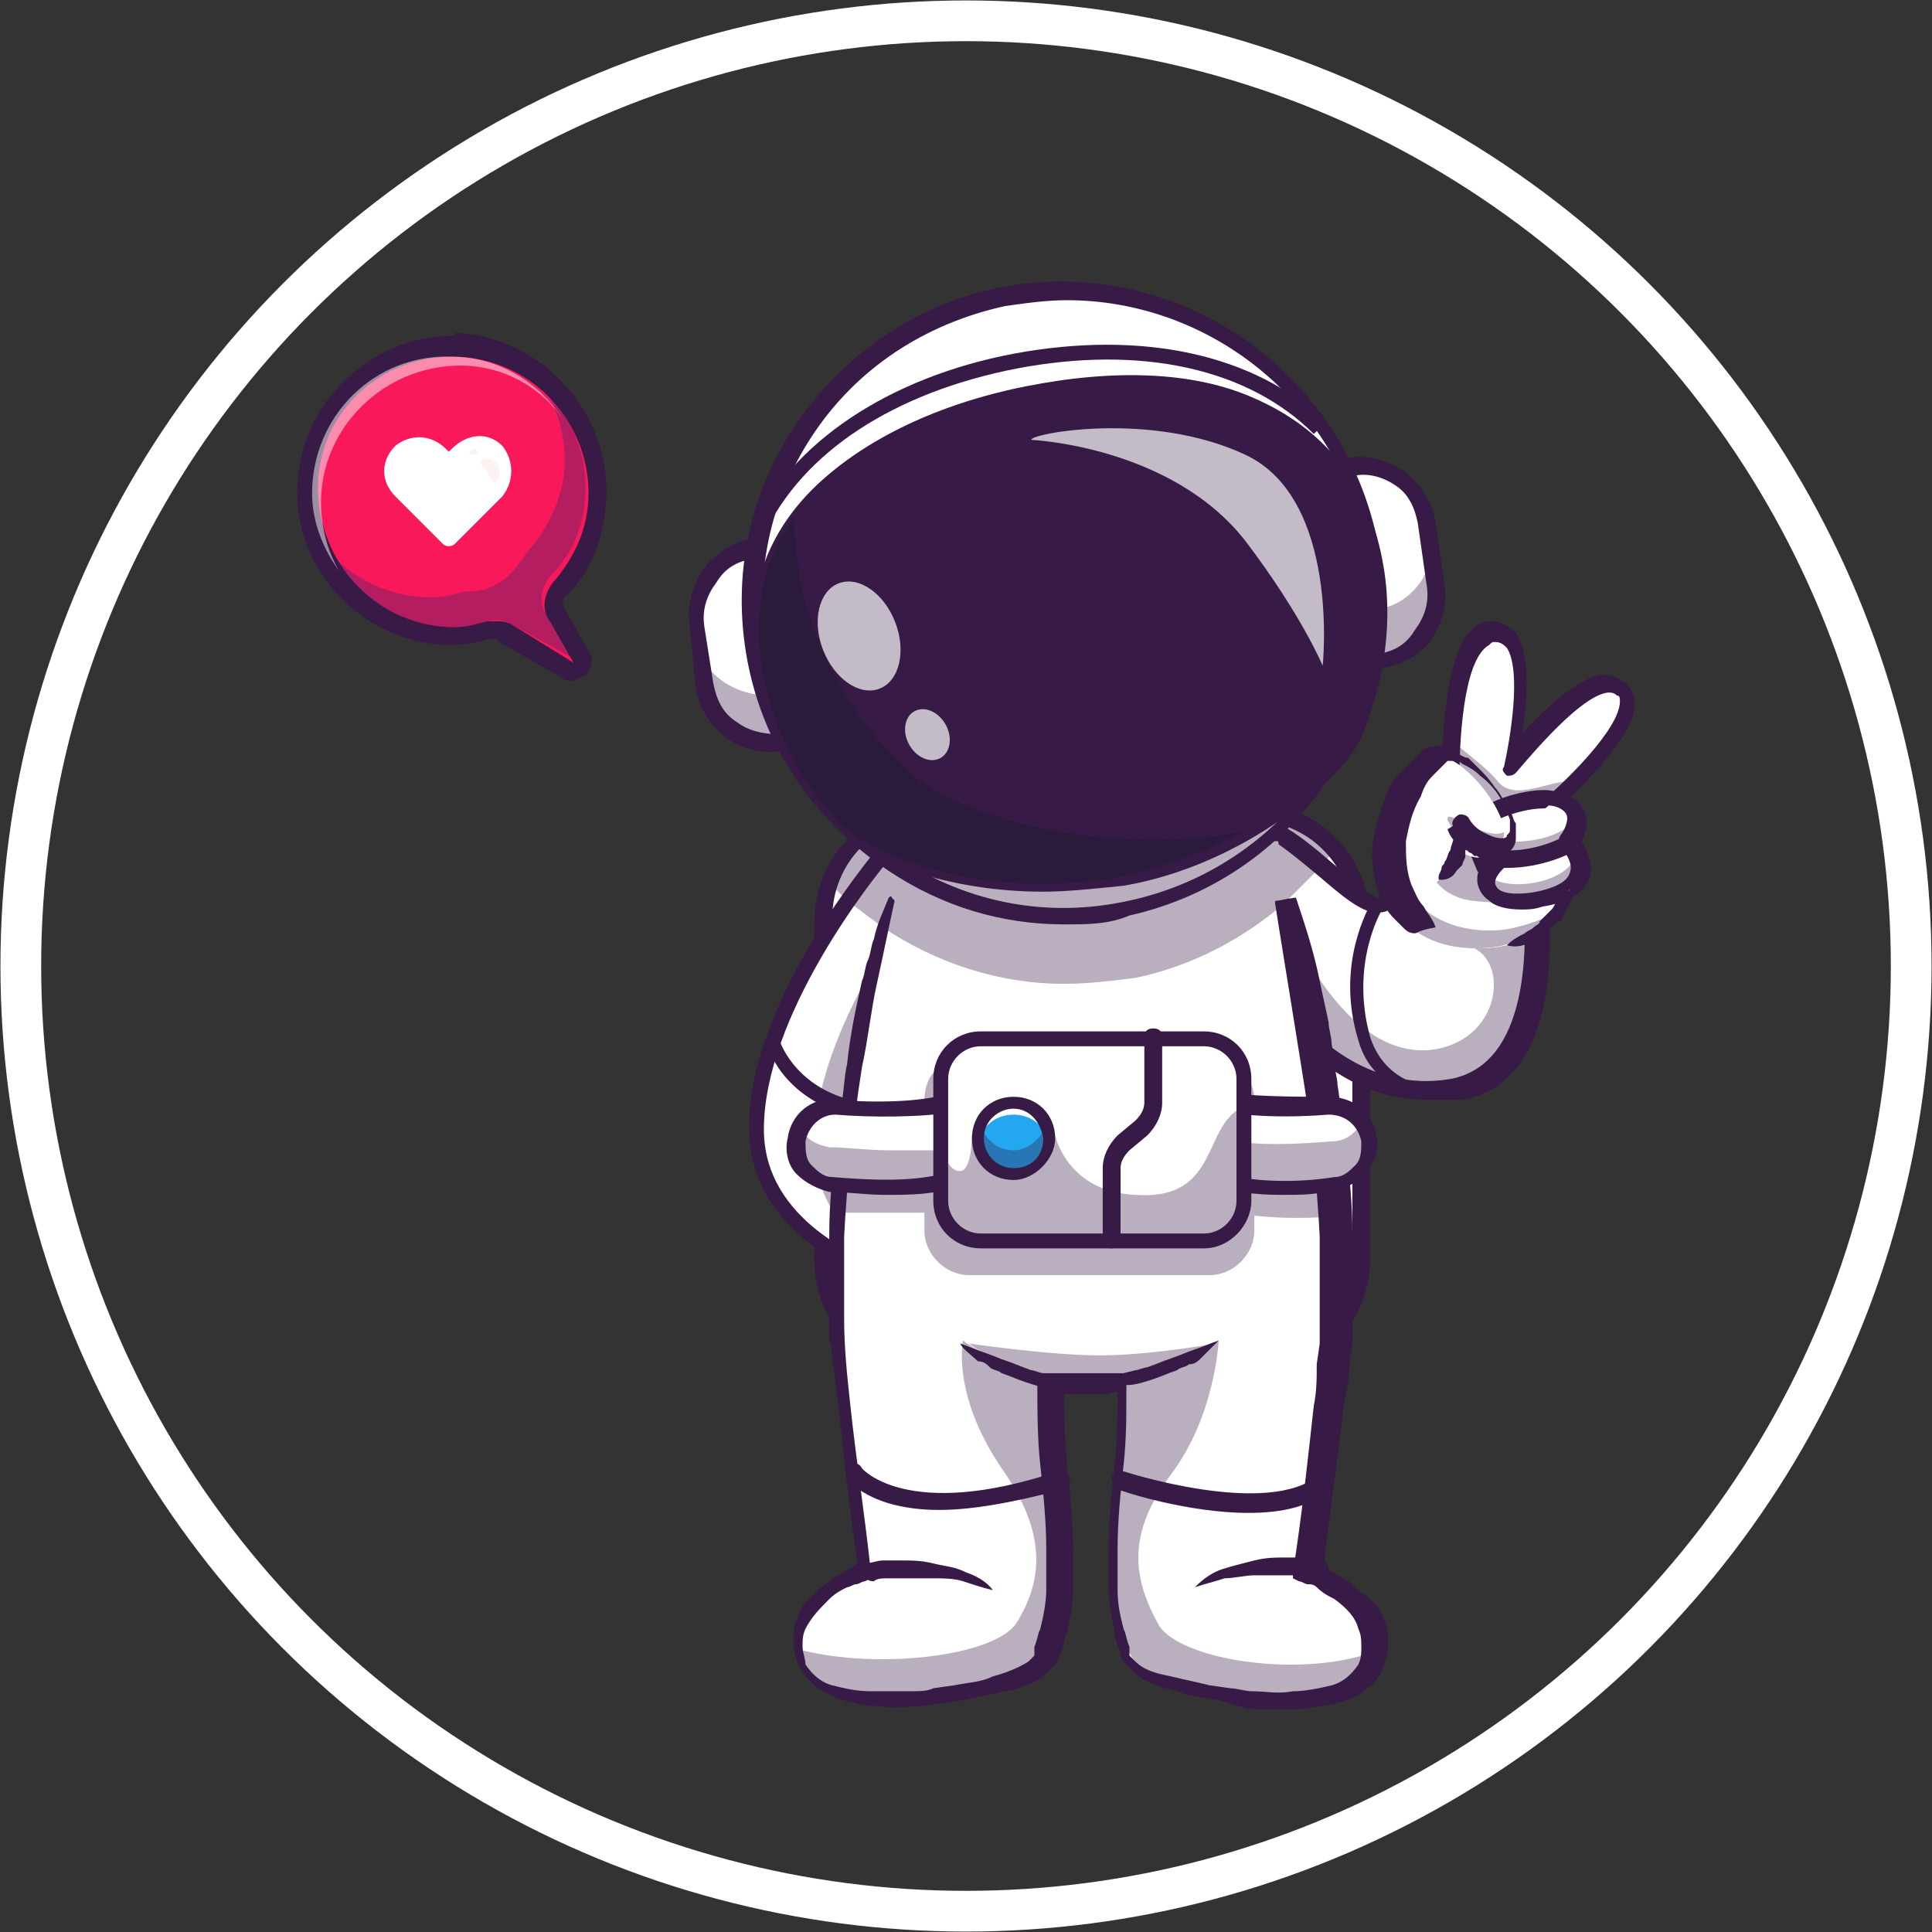 <?xml version="1.0" encoding="utf-8"?>
<!-- Generator: Adobe Illustrator 27.0.0, SVG Export Plug-In . SVG Version: 6.00 Build 0)  -->
<svg version="1.1" id="Layer_1" xmlns="http://www.w3.org/2000/svg" xmlns:xlink="http://www.w3.org/1999/xlink" x="0px" y="0px"
	 viewBox="0 0 65 65" style="enable-background:new 0 0 65 65;" xml:space="preserve">
<rect x="0" y="0" width="65" height="65" fill="#333333" stroke="none"/>
<style type="text/css">
	.st0{fill:none;stroke:#FFFFFF;stroke-width:1.37;stroke-miterlimit:10;}
	.st1{fill:#FFFFFF;}
	.st2{fill:#371A45;}
	.st3{opacity:0.35;}
	.st4{opacity:0.7;}
	.st5{fill:#111A28;}
	.st6{opacity:0.43;}
	.st7{fill:#22A7F0;}
	.st8{fill:#F9195A;}
	.st9{opacity:0.5;}
	.st10{opacity:0.3;}
	.st11{fill:#102770;}
	.st12{fill:#FCE5E5;}
</style>
<circle class="st0" cx="32.5" cy="32.5" r="31.8"/>
<g>
	<g>
		<g>
			<path class="st1" d="M27.7,31v11.5c0,0.7,0.2,1.3,0.5,1.8c0.6,1.1,1.9,1.9,3.2,1.9h10.7c1.3,0,2.5-0.7,3.2-1.8
				c0.3-0.6,0.5-1.2,0.5-1.9V31c0-0.3,0-0.5-0.1-0.7c-0.1-0.7-0.4-1.3-0.9-1.7c-0.7-0.8-1.7-1.2-2.8-1.2H31.4c-1.6,0-3,1-3.5,2.4
				C27.8,30.1,27.7,30.5,27.7,31z"/>
		</g>
		<g>
			<path class="st2" d="M42.1,46.4H31.4c-2.2,0-4-1.8-4-4V31c0-2.2,1.8-4,4-4h10.7c2.2,0,4,1.8,4,4v11.5
				C46,44.6,44.3,46.4,42.1,46.4z M31.4,27.5c-1.9,0-3.4,1.5-3.4,3.4v11.5c0,1.9,1.5,3.4,3.4,3.4h10.7c1.9,0,3.4-1.5,3.4-3.4V31
				c0-1.9-1.5-3.4-3.4-3.4H31.4z"/>
		</g>
		<g>
			<path class="st1" d="M30.1,28.4c0,0-4.6,5.3-4.6,9.6c0,3.8,4.6,5,4.6,5l6.4-10.8L30.1,28.4z"/>
		</g>
		<g>
			<path class="st1" d="M25.4,38c0,3.8,4.6,5,4.6,5l0.2-0.3l6.2-10.6l-4.8-2.9l-1.6-0.9C30.1,28.4,25.4,33.6,25.4,38z"/>
		</g>
		<g class="st3">
			<path class="st2" d="M27.4,38.5c0,2.2,1.5,3.5,2.8,4.3l6.2-10.6l-4.8-2.9C30.5,30.6,27.4,34.9,27.4,38.5z"/>
		</g>
		<g>
			<path class="st2" d="M30.2,43.4L30,43.3c0,0-1.2-0.3-2.4-1.2c-1.6-1.1-2.4-2.5-2.4-4.2c0-4.4,4.5-9.6,4.7-9.8L30,28l6.8,4.1
				L30.2,43.4z M30.1,28.7c-0.8,0.9-4.4,5.5-4.4,9.3c0,3.1,3.4,4.4,4.2,4.7l6.2-10.4L30.1,28.7z"/>
		</g>
		<g>
			<path class="st1" d="M43.8,34.7c0,0,2,2.5,5.1,1.9c3.3-0.6,2.7-6,2.7-6l-4.9-1.9c0,0,0.3,1.7-0.4,1.7c-0.8,0-2.2-1.9-3.5-2.5
				L43.8,34.7z"/>
		</g>
		<g class="st3">
			<path class="st2" d="M43.1,30.1l0.7,4.6c0,0,2,2.5,5.1,1.9c3.3-0.6,2.7-6,2.7-6l-2.3,1.2c1.5,0.3,1.3,3.1-1,3.5
				c-3.1,0.5-5-4.4-5-4.4L43.1,30.1z"/>
		</g>
		<g>
			<path class="st2" d="M48,37c-2.7,0-4.3-2-4.4-2.1c-0.1-0.1-0.1-0.3,0-0.4c0.1-0.1,0.3-0.1,0.4,0l0,0c0,0,1.9,2.3,4.8,1.8
				c2.7-0.5,2.5-4.6,2.5-5.5L47,29.2c0,0.4,0,1-0.2,1.3c-0.1,0.2-0.3,0.2-0.5,0.2c0,0,0,0,0,0c-0.5,0-1.2-0.6-1.9-1.2
				c-0.6-0.5-1.2-1-1.7-1.3c-0.1-0.1-0.2-0.2-0.1-0.4c0.1-0.1,0.2-0.2,0.4-0.1c0.6,0.3,1.2,0.8,1.9,1.4c0.6,0.5,1.2,1.1,1.5,1.1
				c0,0,0,0,0,0c0,0,0.1,0,0.1,0c0.2-0.2,0.1-0.9,0.1-1.3l-0.1-0.5l5.6,2.1l0,0.2c0,0.2,0.6,5.7-2.9,6.3C48.6,37,48.3,37,48,37z"/>
		</g>
		<g class="st3">
			<path class="st2" d="M40.3,48.9C40.3,48.9,40.2,48.9,40.3,48.9L40.3,48.9C40.2,48.9,40.3,48.9,40.3,48.9z"/>
		</g>
		<g class="st3">
			<path class="st2" d="M36.5,40.4c-0.1,0.1-0.2,0.2-0.2,0.4C36.3,40.7,36.4,40.5,36.5,40.4z"/>
		</g>
		<g>
			<path class="st1" d="M26.9,55.4c0,0,0,0.1,0,0.1c0.2,1.4,1.9,1.9,4.8,1.5c1.3-0.2,3.2-0.4,3.6-1.4c1-2.1,0-6.4,0.1-9.1v0
				c0,0,0.5,0.1,1.2,0.1c0.7,0,1.2-0.1,1.2-0.1c0,0,0,0,0,0.1c0.1,2.7-0.9,7,0.1,9.1c0.5,1.1,2.3,1.3,3.6,1.4
				c2.9,0.4,4.6-0.1,4.8-1.5c0,0,0-0.1,0-0.1c0.2-1.7-2.2-2.5-2.2-2.5s0.5-3.6,0.9-6.9c0.1-1.4,0.2-2.8,0.1-4.2c0-0.4,0-0.7,0-1.1
				c0-0.5-0.1-1-0.1-1.5c0-0.4-0.1-0.9-0.1-1.3c-0.2-1.6-0.5-3.1-0.7-4.5c-0.2-1.2-0.5-2.3-0.7-3.1c0-0.2-0.1-0.4-0.1-0.5
				c-0.3-1-0.4-1.6-0.4-1.6H30.4c0,0-0.2,0.6-0.4,1.6c-0.2,0.6-0.3,1.3-0.5,2.1c-0.1,0.3-0.1,0.7-0.2,1c-0.3,1.5-0.6,3.1-0.8,4.9
				c-0.1,0.4-0.1,0.8-0.1,1.3c0,0.5-0.1,1.1-0.1,1.6c0,0.4,0,0.8-0.1,1.1c0,0.3,0,0.5,0,0.8c0,1.1,0,2.3,0.1,3.3
				c0.3,3.3,0.9,6.9,0.9,6.9S26.8,53.7,26.9,55.4z"/>
		</g>
		<g class="st3">
			<path class="st2" d="M38,55.6c0.5,1.1,2.3,1.3,3.6,1.4c2.9,0.4,4.6-0.1,4.8-1.5c-2.4,1-6.6,0.4-7.4-0.8c-0.9-1.6-1.1-3.1,0.4-5.1
				c1.5-2,1.6-4.5,1.6-4.5c-0.7,0.5-2.1,1.1-3.1,1.4C38,49.2,37,53.5,38,55.6z"/>
		</g>
		<g class="st3">
			<path class="st2" d="M26.9,55.5c0.2,1.4,1.9,1.9,4.8,1.5c1.3-0.2,3.2-0.4,3.7-1.4c1-2.1,0-6.4,0.1-9.1c-0.8-0.3-2.3-0.8-3.1-1.4
				c0,0-0.4,1.8,1.3,4.3c1.4,2,1.5,3.6,0.5,5.2C33.5,55.7,29.6,56.2,26.9,55.5z"/>
		</g>
		<g>
			<path class="st2" d="M43.6,30.2c0.3,0.9,0.6,1.8,0.8,2.8c0.1,0.5,0.2,0.9,0.3,1.4c0,0.2,0.1,0.5,0.1,0.7l0.1,0.7
				c0,0.2,0.1,0.5,0.1,0.7l0.1,0.7c0,0.2,0.1,0.5,0.1,0.7c0,0.2,0.1,0.5,0.1,0.7c0.1,1,0.2,1.9,0.2,2.9c0,1,0,1.9,0,2.9l0,0.4l0,0.2
				l0,0.2l-0.1,0.7c0,0.5-0.1,0.9-0.2,1.4c-0.2,1.9-0.5,3.8-0.7,5.7l-0.2-0.3c0.1,0,0.2,0.1,0.4,0.1c0.1,0.1,0.2,0.1,0.3,0.2
				c0.2,0.1,0.4,0.2,0.6,0.4c0.2,0.2,0.4,0.3,0.6,0.5c0.2,0.2,0.3,0.4,0.4,0.7c0.1,0.3,0.1,0.5,0.1,0.8c0,0.3-0.1,0.5-0.2,0.8
				c-0.1,0.2-0.3,0.5-0.5,0.6c-0.2,0.2-0.4,0.3-0.7,0.4c-0.5,0.2-1,0.2-1.5,0.3c-0.5,0-1,0-1.4,0c-0.2,0-0.5,0-0.7-0.1L41,57.2
				c-0.5-0.1-0.9-0.1-1.4-0.3c-0.2-0.1-0.5-0.1-0.7-0.2c-0.2-0.1-0.5-0.2-0.7-0.4c-0.1-0.1-0.2-0.2-0.3-0.3
				c-0.1-0.1-0.2-0.2-0.2-0.4c-0.1-0.2-0.2-0.5-0.2-0.7c-0.1-0.5-0.2-1-0.2-1.4c0-0.5,0-1,0-1.4c0-0.9,0.1-1.9,0.2-2.8
				c0.1-0.9,0.1-1.9,0.1-2.8l0.3,0.3c-0.2,0-0.4,0-0.6,0.1c-0.2,0-0.4,0-0.6,0c-0.2,0-0.4,0-0.6,0c-0.2,0-0.4,0-0.6-0.1l0.3-0.3
				c0,0.9,0,1.8,0.1,2.8c0.1,0.9,0.2,1.9,0.2,2.8c0,0.5,0,1,0,1.4c0,0.5-0.1,1-0.2,1.4c-0.1,0.2-0.1,0.5-0.2,0.7
				c-0.1,0.1-0.1,0.3-0.2,0.4c-0.1,0.1-0.2,0.2-0.3,0.3c-0.2,0.2-0.4,0.3-0.7,0.4c-0.2,0.1-0.5,0.2-0.7,0.2
				c-0.5,0.1-0.9,0.2-1.4,0.3l-0.7,0.1c-0.2,0-0.5,0.1-0.7,0.1c-0.5,0-1,0.1-1.4,0c-0.5,0-1-0.1-1.5-0.3c-0.2-0.1-0.5-0.2-0.7-0.4
				c-0.2-0.2-0.4-0.4-0.5-0.6c-0.1-0.2-0.2-0.5-0.2-0.8c0-0.3,0-0.6,0.1-0.8c0.1-0.3,0.2-0.5,0.4-0.7c0.2-0.2,0.4-0.4,0.6-0.5
				c0.2-0.2,0.4-0.3,0.6-0.4c0.1-0.1,0.2-0.1,0.3-0.2c0.1-0.1,0.2-0.1,0.4-0.1l-0.2,0.3c-0.3-1.9-0.5-3.8-0.7-5.7
				c-0.1-0.5-0.1-1-0.2-1.4c0-0.2,0-0.5-0.1-0.7l0-0.7c0-1,0-1.9,0-2.9c0-1,0.1-1.9,0.2-2.9c0-0.2,0.1-0.5,0.1-0.7
				c0-0.2,0.1-0.5,0.1-0.7c0.1-0.5,0.1-1,0.2-1.4c0.1-1,0.3-1.9,0.5-2.8c0.1-0.2,0.1-0.5,0.2-0.7c0.1-0.2,0.1-0.5,0.2-0.7
				c0.1-0.5,0.3-0.9,0.5-1.4c0,0,0.1-0.1,0.1,0c0,0,0.1,0.1,0.1,0.1l0,0c-0.2,0.9-0.4,1.9-0.6,2.8c-0.2,0.9-0.3,1.9-0.5,2.8
				c-0.3,1.9-0.5,3.8-0.6,5.7c0,1,0,1.9,0,2.8c0,0.9,0.1,1.9,0.2,2.8c0.2,1.9,0.5,3.8,0.7,5.7l0,0.2l-0.2,0.1
				c-0.1,0-0.2,0.1-0.3,0.1c-0.1,0-0.2,0.1-0.3,0.1c-0.2,0.1-0.4,0.2-0.6,0.4c-0.3,0.3-0.6,0.6-0.8,1c-0.1,0.2-0.1,0.4-0.1,0.6
				c0,0.2,0.1,0.4,0.1,0.6c0.2,0.3,0.5,0.6,0.9,0.7c0.4,0.1,0.8,0.2,1.3,0.2c0.5,0,0.9,0,1.4,0c0.2,0,0.5,0,0.7-0.1l0.7-0.1
				c0.5-0.1,0.9-0.1,1.3-0.3c0.4-0.1,0.9-0.3,1.2-0.5c0.1-0.1,0.1-0.1,0.2-0.2l0-0.1l0-0.1c0,0,0,0,0-0.1l0,0l0,0
				c0.1-0.2,0.1-0.4,0.2-0.6c0.1-0.4,0.2-0.9,0.2-1.3c0-0.5,0-0.9,0-1.4c0-0.9-0.1-1.9-0.2-2.8c-0.1-0.9-0.1-1.9-0.1-2.8l0-0.3
				l0.3,0c0.2,0,0.4,0,0.6,0c0.2,0,0.4,0,0.6,0c0.2,0,0.4,0,0.6,0c0.2,0,0.4,0,0.6,0l0.3,0l0,0.3c0,1,0,1.9-0.1,2.8
				c-0.1,0.9-0.2,1.9-0.2,2.8c0,0.5,0,0.9,0,1.4c0,0.5,0.1,0.9,0.2,1.3c0.1,0.2,0.1,0.4,0.2,0.6l0,0l0,0c0,0,0,0,0,0.1l0,0.1l0,0.1
				c0.1,0.1,0.1,0.1,0.2,0.2c0.3,0.3,0.7,0.4,1.2,0.5c0.4,0.1,0.9,0.2,1.3,0.3l0.7,0.1c0.2,0,0.5,0.1,0.7,0.1c0.5,0,0.9,0.1,1.4,0
				c0.4,0,0.9-0.1,1.3-0.2c0.4-0.1,0.7-0.4,0.9-0.7c0.1-0.2,0.1-0.4,0.1-0.6c0-0.2,0-0.4-0.1-0.6c-0.1-0.4-0.4-0.7-0.8-1
				c-0.2-0.1-0.4-0.2-0.6-0.4c-0.1-0.1-0.2-0.1-0.3-0.1c-0.1,0-0.2-0.1-0.3-0.1l-0.2-0.1l0-0.2c0.3-1.9,0.5-3.8,0.7-5.6
				c0.1-0.5,0.1-0.9,0.1-1.4l0.1-0.7l0-0.2l0-0.2l0-0.4c0-0.9,0-1.9,0-2.8c-0.1-1.9-0.3-3.8-0.6-5.6c-0.3-1.9-0.6-3.7-0.9-5.6
				c0-0.1,0-0.1,0.1-0.1C43.5,30.2,43.6,30.2,43.6,30.2z"/>
		</g>
		<g>
			<path class="st2" d="M31.6,50.8c-2.3,0-3.1-1-3.1-1.1c-0.1-0.1-0.1-0.3,0.1-0.4c0.1-0.1,0.3-0.1,0.4,0.1c0,0,1.5,1.8,6.6,0.1
				c0.1,0,0.3,0,0.4,0.2c0,0.1,0,0.3-0.2,0.4C33.9,50.6,32.6,50.8,31.6,50.8z"/>
		</g>
		<g>
			<path class="st2" d="M42,50.9c-2,0-4.2-0.7-4.4-0.8c-0.1,0-0.2-0.2-0.2-0.4c0-0.1,0.2-0.2,0.4-0.2c0,0,4.9,1.6,6.6,0.1
				c0.1-0.1,0.3-0.1,0.4,0c0.1,0.1,0.1,0.3,0,0.4C44.2,50.7,43.1,50.9,42,50.9z"/>
		</g>
		<g>
			<g>
				<path class="st1" d="M26.2,25L26.2,25c0.1,0,0.2-0.1,0.2-0.2l-0.8-6.1c0-0.1-0.1-0.2-0.2-0.2h0c-1.2,0.2-2.1,1.3-1.9,2.5
					l0.3,2.1C23.9,24.3,25,25.2,26.2,25z"/>
				<path class="st2" d="M25.9,25.1c-0.5,0-1-0.2-1.4-0.5c-0.5-0.4-0.8-0.9-0.9-1.5L23.4,21c-0.1-0.6,0.1-1.2,0.4-1.7
					c0.4-0.5,0.9-0.8,1.5-0.9c0.1,0,0.1,0,0.2,0.1c0.1,0,0.1,0.1,0.1,0.2l0.8,6.1c0,0.1-0.1,0.3-0.2,0.3l0,0
					C26.1,25.1,26,25.1,25.9,25.1z M25.4,18.5C25.4,18.5,25.4,18.5,25.4,18.5c-0.6,0.1-1.1,0.4-1.5,0.8c-0.4,0.5-0.5,1-0.4,1.6
					l0.3,2.1c0.1,0.6,0.4,1.1,0.8,1.5c0.5,0.4,1,0.5,1.6,0.4c0.1,0,0.2-0.1,0.1-0.2l-0.8-6.1C25.5,18.6,25.5,18.6,25.4,18.5
					C25.4,18.5,25.4,18.5,25.4,18.5z"/>
			</g>
			<g class="st3">
				<path class="st2" d="M23.6,22.1l0.1,1c0.2,1.2,1.3,2.1,2.5,1.9c0.1,0,0.2-0.1,0.2-0.2l-0.2-1.6c0,0.1-0.1,0.1-0.2,0.2l-0.1,0
					C24.9,23.4,24,22.9,23.6,22.1z"/>
			</g>
			<g>
				<path class="st2" d="M25.9,25.3c-0.5,0-1.1-0.2-1.5-0.5c-0.5-0.4-0.9-1-1-1.7L23.2,21c-0.1-0.7,0.1-1.3,0.5-1.9
					c0.4-0.5,1-0.9,1.7-1c0.1,0,0.3,0,0.4,0.1c0.1,0.1,0.2,0.2,0.2,0.3l0.8,6.1c0,0.3-0.2,0.5-0.4,0.6h0
					C26.2,25.3,26,25.3,25.9,25.3z M25.3,18.8c-0.5,0.1-0.9,0.3-1.2,0.8c-0.3,0.4-0.5,0.9-0.4,1.5L24,23c0.1,0.5,0.3,1,0.8,1.3
					c0.4,0.3,0.9,0.4,1.4,0.4L25.3,18.8z"/>
			</g>
			<g>
				<path class="st1" d="M45.5,15.7L45.5,15.7c-0.1,0-0.2,0.1-0.2,0.2l0.8,6.1c0,0.1,0.1,0.2,0.2,0.2l0,0c1.2-0.2,2.1-1.3,1.9-2.5
					L48,17.6C47.9,16.4,46.7,15.5,45.5,15.7z"/>
				<path class="st2" d="M46.4,22.3c-0.1,0-0.1,0-0.2-0.1c-0.1,0-0.1-0.1-0.1-0.2l-0.8-6.1c0-0.1,0.1-0.3,0.2-0.3l0,0
					c0.6-0.1,1.2,0.1,1.7,0.4c0.5,0.4,0.8,0.9,0.9,1.5l0.3,2.1c0.1,0.6-0.1,1.2-0.4,1.7C47.6,21.9,47,22.2,46.4,22.3
					C46.4,22.3,46.4,22.3,46.4,22.3z M45.5,15.8c-0.1,0-0.2,0.1-0.1,0.2l0.8,6.1c0,0,0,0.1,0.1,0.1c0,0,0.1,0,0.1,0
					c0.6-0.1,1.1-0.4,1.5-0.8c0.4-0.5,0.5-1,0.4-1.6L48,17.6c-0.1-0.6-0.4-1.1-0.8-1.5C46.7,15.8,46.1,15.7,45.5,15.8L45.5,15.8z"/>
			</g>
			<g class="st3">
				<path class="st2" d="M45.9,20.4l0.2,1.7c0,0.1,0.1,0.2,0.2,0.2c0.6-0.1,1.2-0.4,1.5-0.9c0.3-0.4,0.5-1,0.4-1.6l-0.1-0.9
					c-0.2,0.8-0.9,1.5-1.8,1.6l-0.2,0C46,20.5,46,20.4,45.9,20.4z"/>
			</g>
			<g>
				<path class="st2" d="M46.4,22.5c-0.2,0-0.5-0.2-0.5-0.4L45,16c0-0.3,0.2-0.5,0.4-0.6h0c0.7-0.1,1.3,0.1,1.9,0.5
					c0.5,0.4,0.9,1,1,1.7l0.3,2.1c0.1,0.7-0.1,1.3-0.5,1.9C47.7,22.1,47.1,22.4,46.4,22.5C46.4,22.5,46.4,22.5,46.4,22.5z M45.6,16
					l0.8,6c0.5-0.1,0.9-0.3,1.2-0.8c0.3-0.4,0.5-0.9,0.4-1.5l-0.3-2.1c-0.1-0.5-0.3-1-0.8-1.3C46.6,16.1,46.1,15.9,45.6,16z"/>
			</g>
			<g class="st3">
				<path class="st2" d="M27.9,29.7c0.2,0.2,0.4,0.4,0.6,0.6c0.4,0.3,0.8,0.6,1.2,0.9c1.8,1.2,3.9,1.9,6.1,1.9
					c0.8,0,1.6-0.1,2.4-0.2c1.9-0.4,3.6-1.3,5-2.5c0.1-0.1,0.2-0.2,0.3-0.3c0.3-0.3,0.6-0.6,0.9-0.9c0.2-0.2,0.3-0.4,0.5-0.6
					c-0.7-0.8-1.7-1.2-2.8-1.2H31.4C29.8,27.3,28.4,28.3,27.9,29.7z"/>
			</g>
			<g>
				<circle class="st1" cx="35.9" cy="20.4" r="10.5"/>
				<path class="st2" d="M35.8,30.9c-2,0-4-0.6-5.7-1.7c-2.4-1.5-4-3.9-4.6-6.7c-0.6-2.8-0.1-5.6,1.5-7.9c1.5-2.4,3.9-4,6.7-4.6
					c5.7-1.2,11.3,2.5,12.5,8.2c1.2,5.7-2.5,11.3-8.2,12.5C37.3,30.8,36.6,30.9,35.8,30.9z M35.9,9.9c-0.7,0-1.4,0.1-2.2,0.2
					c-2.7,0.6-5.1,2.2-6.6,4.5c-1.5,2.3-2,5.1-1.5,7.9c0.6,2.7,2.2,5.1,4.5,6.6c2.3,1.5,5.1,2,7.9,1.5c5.6-1.2,9.3-6.7,8.1-12.4
					C45.1,13.3,40.7,9.9,35.9,9.9z"/>
			</g>
			<g class="st3">
				<path class="st2" d="M25.4,21.1c0,0.5,0.1,1,0.2,1.4c1.2,5.7,6.8,9.3,12.4,8.1c5.7-1.2,9.3-6.8,8.1-12.4c0-0.2-0.1-0.3-0.1-0.5
					c0.4,5.1-3.1,9.9-8.3,11C32.2,29.9,26.8,26.5,25.4,21.1z"/>
			</g>
			<g>
				<path class="st2" d="M35.8,31.1c-2.1,0-4.1-0.6-5.9-1.8c-2.4-1.6-4.1-4-4.7-6.8l0,0c-0.6-2.8-0.1-5.7,1.5-8.1
					c1.6-2.4,4-4.1,6.8-4.7c5.8-1.2,11.5,2.5,12.8,8.3c1.2,5.8-2.5,11.5-8.3,12.8C37.3,31.1,36.6,31.1,35.8,31.1z M35.9,10.1
					c-0.7,0-1.4,0.1-2.1,0.2c-2.7,0.6-5,2.1-6.5,4.4c-1.5,2.3-2,5-1.4,7.7l0,0c0.6,2.7,2.1,5,4.4,6.5c2.3,1.5,5,2,7.7,1.4
					c5.5-1.2,9.1-6.6,7.9-12.1C44.9,13.4,40.6,10.1,35.9,10.1z"/>
			</g>
			<g>
				<path class="st2" d="M25.7,22.8c0.4,2,1.4,3.8,2.8,5.1c1.1,1,4.9,2.4,9.2,1.6c4-0.7,7.1-3.5,7.8-4.9c0.8-1.8,1.1-3.8,0.7-5.8
					c-1-5.3-6.1-6.7-11.7-5.6C28.8,14.3,24.6,17.4,25.7,22.8z"/>
			</g>
			<g>
				<path class="st2" d="M35.1,30c-3.3,0-5.9-1.1-6.7-1.9c-1.5-1.4-2.5-3.2-2.9-5.2c-0.5-2.6,0.1-4.8,2-6.6c1.6-1.5,4-2.7,7-3.3
					c3-0.6,5.7-0.5,7.7,0.4c2.3,1,3.8,2.8,4.3,5.4c0.4,2,0.1,4.1-0.7,6c-0.6,1.4-3.9,4.3-8,5C36.8,29.9,35.9,30,35.1,30z M26,22.7
					c0.4,1.9,1.3,3.6,2.8,4.9c1,0.9,4.7,2.3,8.9,1.5c3.9-0.7,7-3.4,7.6-4.7c0.8-1.8,1.1-3.7,0.7-5.6c-0.5-2.4-1.8-4.1-4-5
					c-1.9-0.8-4.5-0.9-7.4-0.3c-2.9,0.6-5.3,1.6-6.8,3.1C26.1,18.2,25.5,20.3,26,22.7z"/>
			</g>
			<g class="st4">
				
					<ellipse transform="matrix(0.932 -0.363 0.363 0.932 -5.799 11.943)" class="st1" cx="28.9" cy="21.4" rx="1.3" ry="1.9"/>
			</g>
			<g class="st4">
				
					<ellipse transform="matrix(0.873 -0.488 0.488 0.873 -8.089 18.379)" class="st1" cx="31.2" cy="24.7" rx="0.7" ry="0.9"/>
			</g>
			<g class="st3">
				<path class="st5" d="M26.7,17.4c-1,1.4-1.4,3.2-1,5.4c0.4,2,1.4,3.8,2.8,5.1c1.1,1,4.9,2.4,9.2,1.6c1.5-0.3,2.9-0.9,4.1-1.5
					c-5.3,0.9-10-0.8-11.3-2.1c-1.8-1.7-3.1-3.9-3.6-6.5C26.8,18.7,26.7,18,26.7,17.4z"/>
			</g>
			<g>
				<path class="st2" d="M25.6,18.2c-0.1,0-0.1,0-0.2-0.1c-0.1-0.1-0.1-0.2-0.1-0.3c1.3-2.9,4.6-5.1,8.8-5.9c4.3-0.8,8.1,0,10.5,2.3
					l-0.2,0.2l-0.2,0.2l0.2-0.2l-0.2,0.2l0,0c-2.2-2.2-5.8-3-10-2.2c-4.1,0.8-7.2,2.8-8.5,5.6l0,0l0,0
					C25.8,18.2,25.7,18.2,25.6,18.2z"/>
			</g>
			<g class="st4">
				<path class="st1" d="M44.5,22.4c0,0,0.6-5.6-2.6-7.1s-7.3-0.7-7.2-0.5c0,0,4.7,0.2,7.2,3.4C43.8,20.7,44.5,22.4,44.5,22.4z"/>
			</g>
		</g>
		<g>
			<path class="st2" d="M37.8,46.2l0.4-0.1c0.1,0,0.3-0.1,0.4-0.1c0.3-0.1,0.5-0.2,0.8-0.3c0.3-0.1,0.5-0.2,0.8-0.3
				c0.3-0.1,0.5-0.2,0.8-0.3c-0.2,0.2-0.4,0.4-0.6,0.6c-0.1,0.1-0.2,0.2-0.4,0.2c-0.1,0.1-0.3,0.1-0.4,0.2c-0.3,0.1-0.5,0.2-0.8,0.3
				c-0.3,0.1-0.6,0.2-0.9,0.2c-0.2,0-0.3-0.1-0.3-0.2C37.6,46.3,37.7,46.2,37.8,46.2L37.8,46.2z"/>
		</g>
		<g>
			<path class="st2" d="M35.4,46.7c-0.3,0-0.6-0.1-0.9-0.2c-0.3-0.1-0.5-0.2-0.8-0.3c-0.1-0.1-0.3-0.1-0.4-0.2
				c-0.1-0.1-0.2-0.2-0.4-0.2c-0.2-0.2-0.5-0.4-0.6-0.6c0.3,0.1,0.5,0.2,0.8,0.3c0.3,0.1,0.5,0.2,0.8,0.3c0.3,0.1,0.5,0.2,0.8,0.3
				c0.1,0,0.3,0.1,0.4,0.1l0.4,0.1l0,0c0.1,0,0.2,0.2,0.2,0.3C35.7,46.6,35.6,46.7,35.4,46.7z"/>
		</g>
		<g>
			<path class="st2" d="M44.2,53.1c-0.2,0-0.3,0-0.5-0.1c-0.2,0-0.3,0-0.5,0c-0.3,0-0.7,0-1,0c-0.3,0-0.7,0.1-1,0.1
				c-0.3,0.1-0.7,0.2-1,0.3c0.3-0.3,0.6-0.5,0.9-0.6c0.3-0.1,0.7-0.2,1.1-0.3c0.4-0.1,0.7-0.1,1.1-0.1c0.2,0,0.4,0,0.6,0
				c0.2,0,0.4,0,0.6,0.1c0.1,0,0.2,0.2,0.2,0.3C44.5,53.1,44.3,53.2,44.2,53.1L44.2,53.1z"/>
		</g>
		<g>
			<path class="st2" d="M29.1,52.6c0.2,0,0.4-0.1,0.6-0.1c0.2,0,0.4,0,0.6,0c0.4,0,0.7,0,1.1,0.1c0.4,0.1,0.7,0.1,1.1,0.3
				c0.3,0.1,0.7,0.3,0.9,0.6c-0.4-0.1-0.7-0.2-1-0.3c-0.3-0.1-0.7-0.1-1-0.1c-0.3,0-0.7,0-1,0c-0.2,0-0.3,0-0.5,0
				c-0.2,0-0.4,0-0.5,0.1l0,0c-0.2,0-0.3-0.1-0.3-0.2C28.8,52.8,28.9,52.6,29.1,52.6z"/>
		</g>
		<g class="st3">
			<path class="st2" d="M40.9,45.2c0,0-2.2,0.4-3.9,0.4s-4.4-0.4-4.4-0.4s1.6,1.3,4.3,1.3C39.4,46.4,40.9,45.2,40.9,45.2z"/>
		</g>
		<g class="st3">
			<path class="st2" d="M28.2,40.8c0.4,0,0.7,0,1.1,0c0.1,0,0.1,0,0.2,0c0.1,0,0.1,0,0.2,0c0,0,0.1,0,0.1,0c0,0,0.1,0,0.1,0
				c0.1,0,0.1,0,0.2,0h0c0.1,0,0.1,0,0.2,0c0,0,0.1,0,0.1,0c0,0,0.1,0,0.1,0c0,0,0.1,0,0.1,0c0,0,0.1,0,0.1,0c0,0,0,0,0,0
				c0,0,0.1,0,0.1,0c0,0,0.1,0,0.1,0c0,0,0,0,0,0c0,0,0.1,0,0.1,0c0,0,0.1,0,0.1,0h0c0,0,0,0,0,0v0.6c0,0.8,0.7,1.5,1.5,1.5h8.1
				c0.8,0,1.5-0.7,1.5-1.5v-0.5c0.9,0.1,2,0.1,2.9,0c0-0.5-0.1-1-0.1-1.5c0-0.4-0.1-0.9-0.1-1.3c-0.8,0-1.8,0-2.7,0v-1.1
				c0-0.8-0.7-1.5-1.5-1.5h-8.1c-0.5,0-0.9,0.2-1.2,0.6c-0.2,0.2-0.3,0.6-0.3,0.9v1c-0.2,0-0.4,0-0.5,0.1c-0.7,0.1-1.5,0.1-2.2,0.1
				c-0.1,0.4-0.1,0.8-0.1,1.3C28.3,39.7,28.2,40.2,28.2,40.8z"/>
		</g>
		<g>
			<path class="st1" d="M40.8,39.6c1.1,0.5,2.9,0.4,4.1,0.2c0.7-0.1,1.2-0.8,1.1-1.5l0,0c-0.1-0.7-0.7-1.1-1.3-1.1
				c-1.1,0.1-2.8,0.1-3.9-0.2"/>
		</g>
		<g class="st3">
			<path class="st2" d="M40.8,39.6c1.1,0.5,2.9,0.4,4.1,0.2c0.7-0.1,1.2-0.8,1.1-1.5c0-0.2-0.1-0.3-0.2-0.5c-0.2,0.3-0.5,0.6-1,0.6
				c-1.2,0.1-3,0.2-4.1-0.2L40.8,39.6z"/>
		</g>
		<g>
			<path class="st2" d="M43.1,40.2c-0.9,0-1.7-0.1-2.4-0.4l0,0c-0.8-0.3-0.8-1.6-0.6-2.4c0.2-0.7,0.6-0.7,0.8-0.7
				c1,0.2,2.7,0.2,3.8,0.2c0.8,0,1.5,0.5,1.6,1.3c0.1,0.4,0,0.8-0.3,1.2c-0.3,0.3-0.6,0.6-1.1,0.6C44.4,40.2,43.8,40.2,43.1,40.2z
				 M40.9,39.4c1.1,0.4,2.8,0.4,4,0.2c0.3,0,0.5-0.2,0.7-0.4c0.2-0.2,0.2-0.5,0.2-0.8c-0.1-0.5-0.5-0.9-1.1-0.9
				c-1.2,0.1-2.9,0.1-3.9-0.2c-0.1,0.1-0.3,0.6-0.2,1.2C40.6,38.8,40.7,39.3,40.9,39.4L40.9,39.4z"/>
		</g>
		<g>
			<path class="st1" d="M27.9,39.8c0.6,0.1,1.3,0.1,2,0.1c0,0,0.1,0,0.1,0c0.1,0,0.1,0,0.2,0c0,0,0.1,0,0.1,0c0,0,0.1,0,0.1,0
				c0.1,0,0.1,0,0.1,0h0c0,0,0.1,0,0.1,0c0,0,0.1,0,0.1,0c0,0,0.1,0,0.1,0c0,0,0.1,0,0.1,0c0,0,0.1,0,0.1,0c0,0,0,0,0,0
				c0,0,0.1,0,0.1,0c0,0,0.1,0,0.1,0c0,0,0,0,0,0c0,0,0,0,0.1,0c0,0,0.1,0,0.1,0h0c0.1,0,0.2,0,0.2-0.1c0,0,0.1,0,0.1,0
				c0,0,0.1,0,0.1,0l0-1.2l0-1.3c-0.3,0.1-0.6,0.1-0.9,0.1c-1,0.1-2.1,0.1-3,0c0,0,0,0-0.1,0c-0.6,0-1.2,0.5-1.3,1.1
				C26.7,39.1,27.2,39.8,27.9,39.8z"/>
		</g>
		<g class="st3">
			<path class="st2" d="M27.9,39.8c0.6,0.1,1.3,0.1,2,0.1c0,0,0.1,0,0.1,0c0.1,0,0.1,0,0.2,0c0,0,0.1,0,0.1,0c0,0,0.1,0,0.1,0
				c0.1,0,0.1,0,0.1,0h0c0,0,0.1,0,0.1,0c0,0,0.1,0,0.1,0c0,0,0.1,0,0.1,0c0,0,0.1,0,0.1,0c0,0,0.1,0,0.1,0c0,0,0,0,0,0
				c0,0,0.1,0,0.1,0c0,0,0.1,0,0.1,0c0,0,0,0,0,0c0,0,0,0,0.1,0c0,0,0.1,0,0.1,0h0c0.1,0,0.2,0,0.2-0.1c0,0,0.1,0,0.1,0
				c0,0,0.1,0,0.1,0l0-1.2c0,0-0.1,0-0.1,0c0,0-0.1,0-0.1,0c-0.1,0-0.2,0-0.2,0.1h0c0,0-0.1,0-0.1,0c0,0,0,0-0.1,0l0,0
				c0,0-0.1,0-0.1,0c0,0-0.1,0-0.1,0c0,0,0,0,0,0c0,0-0.1,0-0.1,0c0,0-0.1,0-0.1,0c0,0-0.1,0-0.1,0c0,0-0.1,0-0.1,0c0,0-0.1,0-0.1,0
				h0c0,0-0.1,0-0.1,0c0,0-0.1,0-0.1,0c0,0-0.1,0-0.1,0c-0.1,0-0.1,0-0.2,0c0,0-0.1,0-0.1,0c-0.7,0-1.4-0.1-2-0.1
				c-0.5-0.1-0.8-0.3-1-0.7c-0.1,0.1-0.1,0.3-0.1,0.4C26.7,39.1,27.2,39.8,27.9,39.8z"/>
		</g>
		<g>
			<path class="st2" d="M29.8,40.2c-0.7,0-1.3-0.1-1.9-0.1c-0.4-0.1-0.8-0.3-1.1-0.6c-0.3-0.3-0.4-0.8-0.3-1.2
				c0.1-0.8,0.8-1.4,1.6-1.3c1.2,0.1,2.8,0.1,3.8-0.2c0.2,0,0.5,0,0.8,0.7c0.2,0.8,0.2,2-0.6,2.4l0,0C31.5,40.2,30.6,40.2,29.8,40.2
				z M28.1,37.5c-0.5,0-0.9,0.4-1,0.9c0,0.3,0,0.6,0.2,0.8c0.2,0.2,0.4,0.4,0.7,0.4c1.2,0.1,2.9,0.2,4-0.2l0.1,0.3l-0.1-0.3
				c0.3-0.1,0.3-0.6,0.4-0.8c0.1-0.6-0.1-1.1-0.2-1.2C31,37.6,29.3,37.6,28.1,37.5C28.1,37.5,28.1,37.5,28.1,37.5z"/>
		</g>
		<g>
			<path class="st1" d="M31.6,36.3v4.1c0,0.8,0.6,1.4,1.4,1.4h7.5c0.8,0,1.4-0.6,1.4-1.4v-4.1c0-0.8-0.6-1.4-1.4-1.4H33
				c-0.4,0-0.8,0.2-1.1,0.5C31.7,35.7,31.6,35.9,31.6,36.3z"/>
		</g>
		<g class="st6">
			<path class="st1" d="M31.6,36.3v4.1c0,0.8,0.6,1.4,1.4,1.4h7.5c0.8,0,1.4-0.6,1.4-1.4v-4.1c0-0.8-0.6-1.4-1.4-1.4H33
				c-0.4,0-0.8,0.2-1.1,0.5C31.7,35.7,31.6,35.9,31.6,36.3z"/>
		</g>
		<g class="st3">
			<path class="st2" d="M31.6,38.1v2.2c0,0.8,0.6,1.4,1.4,1.4h7.5c0.8,0,1.4-0.6,1.4-1.4v-3.1c-1.5,0.6-0.8,3.2-3.7,3
				c-2.3-0.1-2.7-2-2.7-2h-2.8c0,0,0,1.2-0.4,1.2C31.9,39.4,31.7,38.8,31.6,38.1z"/>
		</g>
		<g>
			<path class="st2" d="M40.5,42H33c-0.9,0-1.6-0.7-1.6-1.6v-4.1c0-0.9,0.7-1.6,1.6-1.6h7.5c0.9,0,1.6,0.7,1.6,1.6v4.1
				C42.1,41.2,41.4,42,40.5,42z M33,35.2c-0.6,0-1.1,0.5-1.1,1.1v4.1c0,0.6,0.5,1.1,1.1,1.1h7.5c0.6,0,1.1-0.5,1.1-1.1v-4.1
				c0-0.6-0.5-1.1-1.1-1.1H33z"/>
		</g>
		<g>
			<circle class="st7" cx="34.1" cy="38.3" r="1.2"/>
		</g>
		<g>
			<path class="st1" d="M32.9,38.3c0,0.1,0,0.1,0,0.2c0.1-0.6,0.6-1,1.2-1c0.6,0,1.1,0.4,1.2,1c0-0.1,0-0.1,0-0.2
				c0-0.7-0.5-1.2-1.2-1.2C33.4,37.1,32.9,37.6,32.9,38.3z"/>
		</g>
		<g class="st3">
			<path class="st2" d="M32.9,38.3c0,0.7,0.5,1.2,1.2,1.2c0.7,0,1.2-0.5,1.2-1.2c0-0.2,0-0.3-0.1-0.4c-0.2,0.4-0.6,0.8-1.1,0.8
				c-0.5,0-0.9-0.3-1.1-0.8C32.9,38,32.9,38.1,32.9,38.3z"/>
		</g>
		<g>
			<path class="st2" d="M34.1,39.7c-0.8,0-1.4-0.6-1.4-1.4c0-0.8,0.6-1.4,1.4-1.4c0.8,0,1.4,0.6,1.4,1.4
				C35.5,39,34.8,39.7,34.1,39.7z M34.1,37.3c-0.5,0-1,0.4-1,1c0,0.5,0.4,1,1,1s1-0.4,1-1C35,37.7,34.6,37.3,34.1,37.3z"/>
		</g>
		<g>
			<path class="st2" d="M37.4,42c-0.2,0-0.3-0.1-0.3-0.3v-2.4c0-0.4,0.2-0.8,0.5-1.1l0.6-0.5c0.2-0.2,0.3-0.4,0.3-0.6v-2.2
				c0-0.2,0.1-0.3,0.3-0.3c0.2,0,0.3,0.1,0.3,0.3v2.2c0,0.4-0.2,0.8-0.5,1.1L38,38.7c-0.2,0.2-0.3,0.4-0.3,0.6v2.4
				C37.7,41.8,37.6,42,37.4,42z"/>
		</g>
		<g>
			<g>
				<path class="st1" d="M46.5,29.5c0.7,2.7,3.4,2.5,4.1,2.3c1.6-0.4,2.1-1.9,2.1-1.9l-1.3-1.7l-0.6-0.9l-0.7-0.2
					c-0.5-1-1.7-2.1-2.3-1.7C48,25.5,45.9,27.2,46.5,29.5z"/>
			</g>
			<g class="st3">
				<path class="st2" d="M53,29c0,0.8-1.1,1.6-3.5,1.3c-0.8-0.1-1.5-0.7-1.5-1.5c0-0.8,0.7-1.5,1.5-1.5S53,28.2,53,29z"/>
			</g>
			<g>
				<path class="st1" d="M52.9,26.3c-0.6,0.6-1.2,1.1-1.2,1.1L50,29.2l-1.2-2.9c0,0,0-0.6,0-1.4c0.1-1.5,0.4-3.8,1.3-3.7
					c1.7,0.1,0.6,4.6,0.6,4.6s2.7-3.6,3.8-2.6C55.2,23.8,53.9,25.3,52.9,26.3z"/>
			</g>
			<g class="st3">
				<path class="st2" d="M52.9,26.3c-0.6,0.6-1.2,1.1-1.2,1.1L50,29.2l-1.2-2.9c0,0,0-0.6,0-1.4c0.5,0.4,1.3,1,1.6,1.4
					C51,27,52.2,26.2,52.9,26.3z"/>
			</g>
			<g>
				<path class="st2" d="M50,29.5C50,29.5,49.9,29.5,50,29.5c-0.1,0-0.2-0.1-0.3-0.2l-1.2-2.9c0,0,0-0.1,0-0.1c0-0.4,0-4.2,1-5.1
					c0.2-0.2,0.4-0.3,0.7-0.3c0.3,0,0.6,0.2,0.8,0.4c0.5,0.7,0.4,2.3,0.2,3.4c0.7-0.8,1.9-1.9,2.7-2c0.3,0,0.6,0.1,0.8,0.3
					c0.2,0.2,0.3,0.4,0.3,0.7c0,1.3-2.7,3.6-3.1,4l-1.7,1.8C50.1,29.4,50.1,29.5,50,29.5z M49.1,26.2l1,2.5l1.5-1.5c0,0,0,0,0,0
					c1.1-0.9,2.9-2.7,2.9-3.6c0-0.1,0-0.2-0.1-0.2c-0.1-0.1-0.2-0.1-0.3-0.1c-0.9,0.1-2.5,2-3.1,2.7c-0.1,0.1-0.2,0.1-0.3,0.1
					c-0.1-0.1-0.2-0.2-0.1-0.3c0.2-0.9,0.6-3.2,0.1-4c-0.1-0.1-0.2-0.2-0.4-0.2c-0.1,0-0.1,0-0.2,0.1C49.2,22.2,49.1,25.1,49.1,26.2
					z"/>
			</g>
			<g>
				<path class="st1" d="M53.1,29.6c-0.4,0.7-2.2,1-2.8,0.5c-0.6-0.4,0-1,0.2-1.1c0,0,0,0,0,0s-0.7-0.2-0.8-0.8c0,0,0-0.1,0-0.1
					c0-0.7,1.7-1.2,2.5-1.1c0.6,0.1,0.8,0.3,0.9,0.6c0.1,0.3-0.1,0.6-0.2,0.7c0,0.1-0.1,0.1-0.1,0.1S53.4,29.1,53.1,29.6z"/>
			</g>
			<g class="st3">
				<path class="st2" d="M52.9,28.3c-0.5,0.2-1.4,0.7-2.5,0.7c0,0,0,0,0,0s-0.7-0.2-0.8-0.8c0.6,0.1,2.4,0.4,3.4-0.6
					C53.1,27.8,53,28.1,52.9,28.3z"/>
			</g>
			<g class="st3">
				<path class="st2" d="M53.1,29.6c-0.4,0.7-2.2,1-2.8,0.5C50,29.9,50,29.6,50,29.4c0,0,0.1,0.1,0.1,0.1c0.7,0.5,2.4,0.2,2.8-0.5
					c0-0.1,0.1-0.1,0.1-0.2C53.2,29.1,53.2,29.4,53.1,29.6z"/>
			</g>
			<g>
				<path class="st2" d="M51.2,30.6c-0.5,0-0.9-0.1-1.1-0.3c-0.3-0.2-0.4-0.5-0.4-0.7c0-0.3,0.1-0.5,0.3-0.6c-0.3-0.2-0.6-0.5-0.6-1
					c0-0.2,0-0.4,0.3-0.7c0.6-0.5,1.9-0.8,2.5-0.7l0,0c0.6,0.1,0.9,0.3,1.1,0.7c0.2,0.4,0,0.8-0.1,1c0.2,0.3,0.5,0.9,0.2,1.4
					c-0.2,0.4-0.8,0.7-1.5,0.8C51.6,30.6,51.4,30.6,51.2,30.6z M51.9,27.2c-0.6,0-1.5,0.3-1.9,0.6C50,27.9,49.9,28,49.9,28
					c0,0.5,0.6,0.6,0.6,0.7c0.1,0,0.2,0.1,0.2,0.2c0,0.1,0,0.2-0.1,0.3c-0.1,0.1-0.3,0.3-0.3,0.5c0,0,0,0.1,0.1,0.2
					c0.2,0.2,0.8,0.2,1.3,0.1c0.5-0.1,1-0.3,1.1-0.6c0.2-0.4-0.3-0.9-0.3-0.9c-0.1-0.1-0.1-0.2,0-0.4c0.1-0.1,0.3-0.5,0.2-0.7
					c-0.1-0.2-0.4-0.3-0.6-0.3C52,27.2,52,27.2,51.9,27.2z"/>
			</g>
			<g>
				<path class="st2" d="M50.7,29.2c-0.1,0-0.2,0-0.2,0c-0.2,0-0.3-0.1-0.3-0.3c0-0.2,0.1-0.3,0.3-0.3c1.2,0.1,2.2-0.5,2.2-0.5
					c0.1-0.1,0.3,0,0.4,0.1c0.1,0.1,0,0.3-0.1,0.4C52.9,28.7,51.9,29.2,50.7,29.2z"/>
			</g>
			<g>
				<path class="st1" d="M48,25.5c0.9-0.5,2.6,1.6,2.6,2.5c0,0.7-0.8,1.3-1.8,0.4C47.7,27.5,46.6,26.3,48,25.5z"/>
			</g>
			<g>
				<path class="st1" d="M52.8,29.9c0,0-0.5,1.5-2.1,1.9c-0.8,0.2-3.5,0.4-4.1-2.3c-0.6-2.3,1.4-4,1.4-4c0.9-0.5,2.6,1.6,2.6,2.5
					c0,0.7-1,1.1-1.9-0.1c0,0,0.5,1.1-0.5,1.9l2.4,1.4l1.8-0.3L52.8,29.9z"/>
			</g>
			<g>
				<path class="st1" d="M48.6,29.2L48.6,29.2c0-0.1,0-0.1,0.1-0.1C48.6,29.2,48.6,29.2,48.6,29.2z"/>
			</g>
			<g class="st3">
				<path class="st2" d="M48.7,27.6c-0.1-0.5,1.2,0.7,1.9,0.4c0,0.6-0.8,0.9-1.6,0.2C48.9,27.9,48.7,27.6,48.7,27.6z"/>
			</g>
			<g class="st3">
				<path class="st2" d="M51.9,30.9l0.3-0.1c-0.3,0.4-0.8,0.8-1.6,1c-0.8,0.2-3.5,0.4-4.1-2.3c-0.4-1.6,0.4-2.9,1-3.6
					c-0.5,0.7-0.9,1.8-0.6,3c0.7,2.7,3.4,2.5,4.1,2.3C51.4,31.1,51.7,31,51.9,30.9z"/>
			</g>
			<g>
				<path class="st1" d="M52.8,29.9c0,0,0,0.1-0.1,0.3l0,0L52.8,29.9z"/>
			</g>
			<g>
				<path class="st1" d="M52.7,30.2C52.6,30.2,52.6,30.3,52.7,30.2C52.6,30.3,52.6,30.2,52.7,30.2L52.7,30.2z"/>
			</g>
			<g>
				<path class="st2" d="M47.6,31.4c-0.2,0-0.3-0.1-0.4-0.2c-0.1-0.1-0.2-0.2-0.3-0.3c-0.2-0.2-0.4-0.5-0.5-0.8
					c-0.2-0.6-0.3-1.2-0.2-1.8c0.1-0.6,0.3-1.2,0.5-1.7c0.1-0.3,0.3-0.5,0.5-0.7c0.1-0.1,0.2-0.2,0.3-0.3c0.1-0.1,0.1-0.1,0.2-0.2
					c0.1-0.1,0.1-0.1,0.2-0.2c0,0,0,0,0,0l0,0c0.2-0.1,0.4-0.1,0.6-0.1c0.2,0,0.3,0.1,0.5,0.2c0.1,0.1,0.3,0.2,0.4,0.2
					c0.1,0.1,0.2,0.2,0.3,0.3c0.2,0.2,0.4,0.4,0.6,0.7c0.2,0.2,0.3,0.5,0.5,0.8c0.1,0.1,0.1,0.3,0.2,0.4c0,0.1,0,0.2,0,0.2l0,0.1
					c0,0,0,0,0,0.1c0,0,0,0.1,0,0.1c0,0.2-0.1,0.4-0.3,0.5c-0.1,0.1-0.3,0.2-0.5,0.2c0,0-0.1,0-0.1,0c0,0-0.1,0-0.1,0
					c-0.1,0-0.2,0-0.3-0.1c0,0-0.1,0-0.1,0l-0.1-0.1c-0.1,0-0.1-0.1-0.2-0.1c-0.3-0.2-0.5-0.4-0.6-0.7l0.5-0.3c0,0.1,0,0.1,0.1,0.2
					c0,0,0,0.1,0,0.1c0,0.1,0,0.2,0,0.3c0,0.2,0,0.4,0,0.6c0,0.1-0.1,0.2-0.1,0.3c0,0-0.1,0.1-0.1,0.1c0,0-0.1,0.1-0.1,0.1
					c-0.1,0.2-0.3,0.3-0.5,0.3c-0.1,0-0.1,0-0.1-0.1c0,0,0,0,0,0l0,0c0-0.1,0.1-0.2,0.1-0.3c0-0.1,0.1-0.1,0.1-0.2
					c0.1-0.1,0.1-0.3,0.2-0.4c0-0.1,0.1-0.3,0.1-0.4c0-0.1,0-0.2,0-0.2c0,0,0-0.1,0-0.1c0,0,0-0.1,0-0.1l0,0c-0.1-0.1,0-0.3,0.2-0.4
					c0.1,0,0.2,0,0.3,0.1c0.1,0.2,0.3,0.4,0.5,0.5c0.2,0.1,0.4,0.2,0.6,0.2c0.1,0,0.2,0,0.2-0.1c0.1-0.1,0.1-0.1,0.1-0.2
					c0,0,0,0,0-0.1l0,0l0,0c0,0,0-0.1,0-0.2c0-0.1-0.1-0.2-0.1-0.3c-0.2-0.5-0.5-0.9-0.9-1.2c-0.2-0.2-0.4-0.3-0.6-0.4
					c-0.1-0.1-0.2-0.1-0.3-0.1c-0.1,0-0.2,0-0.2,0l0,0c0,0-0.1,0.1-0.1,0.1c0,0-0.1,0.1-0.1,0.1c-0.1,0.1-0.2,0.2-0.3,0.3
					c-0.2,0.2-0.3,0.4-0.4,0.7c-0.3,0.5-0.4,1-0.5,1.5c0,0.5,0,1,0.2,1.5c0.1,0.2,0.2,0.5,0.4,0.7c0.1,0.2,0.3,0.4,0.4,0.7l0,0
					C47.7,31.3,47.7,31.4,47.6,31.4C47.7,31.4,47.6,31.4,47.6,31.4z"/>
			</g>
			<g>
				<path class="st2" d="M53,30c0,0.1-0.1,0.1-0.1,0.2c0,0.1-0.1,0.1-0.1,0.2c0,0.1-0.1,0.1-0.1,0.2c0,0.1-0.1,0.1-0.1,0.2l-0.1,0.2
					L52.4,31c-0.1,0.1-0.2,0.2-0.3,0.3c-0.1,0.1-0.2,0.2-0.3,0.2c-0.1,0.1-0.2,0.1-0.3,0.2c-0.2,0.1-0.5,0.2-0.8,0.1c0,0,0,0,0,0
					c0,0,0,0,0,0l0,0c0.2-0.2,0.4-0.3,0.6-0.4c0.1-0.1,0.2-0.1,0.3-0.2c0.1-0.1,0.2-0.1,0.2-0.2c0,0,0.1-0.1,0.1-0.1
					c0,0,0.1-0.1,0.1-0.1l0.1-0.1l0.1-0.1c0.1-0.1,0.1-0.2,0.2-0.3c0,0,0.1-0.1,0.1-0.1c0,0,0.1-0.1,0.1-0.1l0,0
					c0.1-0.1,0.2-0.2,0.4-0.1C53,29.7,53.1,29.9,53,30z"/>
			</g>
		</g>
		<g>
			<path class="st2" d="M48.5,36.9c-0.5,0-2.3-0.1-2.8-1.9c-0.8-2.6,0.4-4.5,0.4-4.6c0.1-0.1,0.2-0.1,0.3-0.1
				c0.1,0.1,0.1,0.2,0.1,0.3c0,0-1.1,1.8-0.4,4.3c0.6,1.8,2.4,1.7,2.5,1.7c0.1,0,0.2,0.1,0.2,0.2c0,0.1-0.1,0.2-0.2,0.2
				C48.6,36.9,48.5,36.9,48.5,36.9z"/>
		</g>
		<g>
			<path class="st2" d="M28.5,37.5C28.5,37.5,28.5,37.5,28.5,37.5c-2.2-0.6-2.7-2.3-2.7-2.4c0-0.1,0-0.2,0.1-0.3
				c0.1,0,0.2,0,0.3,0.1c0,0.1,0.5,1.6,2.4,2.1c0.1,0,0.2,0.1,0.1,0.3C28.7,37.4,28.6,37.5,28.5,37.5z"/>
		</g>
	</g>
	<g>
		<g>
			<g>
				<path class="st8" d="M19.3,22.6c-0.1,0-0.1,0-0.2,0l-2.1-1.2c-0.1-0.1-0.2-0.1-0.4-0.1c-0.1,0-0.1,0-0.2,0
					c-0.4,0.1-0.8,0.2-1.2,0.2l0,0c-2.7,0-4.8-2.2-4.9-4.8c0-1.3,0.5-2.6,1.4-3.5c0.9-0.9,2.2-1.5,3.5-1.5c0,0,0.1,0,0.1,0
					c2.7,0.1,4.8,2.3,4.8,4.9c0,1.2-0.5,2.3-1.3,3.2c-0.2,0.3-0.3,0.6-0.1,0.9l0.8,1.4c0.1,0.1,0.1,0.3-0.1,0.4
					C19.4,22.5,19.4,22.6,19.3,22.6z"/>
			</g>
			<g>
				<g>
					<path class="st2" d="M15.2,12C15.2,12,15.3,12,15.2,12c2.6,0,4.6,2.1,4.6,4.6c0,1.2-0.5,2.2-1.2,3c-0.3,0.4-0.4,0.9-0.1,1.3
						l0.8,1.4L17.2,21c-0.2-0.1-0.4-0.1-0.5-0.1c-0.1,0-0.2,0-0.3,0c-0.4,0.1-0.7,0.2-1.1,0.2c0,0,0,0,0,0c-2.5,0-4.5-2-4.6-4.5
						C10.6,14,12.7,12,15.2,12 M15.2,11.3C15.2,11.3,15.2,11.3,15.2,11.3c-1.4,0-2.7,0.6-3.7,1.6c-1,1-1.5,2.3-1.5,3.7
						c0,2.8,2.4,5.1,5.2,5.1l0,0c0.4,0,0.9-0.1,1.3-0.2c0,0,0.1,0,0.1,0c0.1,0,0.1,0,0.2,0.1l2.1,1.2c0.1,0.1,0.2,0.1,0.3,0.1
						c0.2,0,0.3-0.1,0.5-0.2c0.2-0.2,0.3-0.5,0.1-0.8L19,20.5c-0.1-0.2-0.1-0.4,0.1-0.5c0.9-0.9,1.3-2.2,1.3-3.5
						c0-2.8-2.3-5.2-5.1-5.3C15.3,11.3,15.3,11.3,15.2,11.3L15.2,11.3z"/>
				</g>
			</g>
		</g>
		<g class="st9">
			<g>
				<path class="st1" d="M15.5,12.3c-2.6,0-4.7,2.1-4.7,4.6c0,0.8,0.2,1.6,0.6,2.3c-0.5-0.7-0.9-1.6-0.9-2.6c0-2.6,2.1-4.7,4.7-4.6
					c1.6,0,3,0.9,3.8,2.2C18.3,13.1,17,12.3,15.5,12.3z"/>
			</g>
		</g>
		<g class="st10">
			<path class="st11" d="M14.5,20.1c0.4,0,0.8-0.1,1.1-0.2c0,0,0.1,0,0.2,0c0.7,0,1.3-0.4,1.7-1c0.1-0.1,0.2-0.3,0.3-0.4
				c0.7-0.8,1.2-1.9,1.2-3c0-0.8-0.2-1.6-0.6-2.3c0.8,0.8,1.3,2,1.3,3.2c0,1.2-0.4,2.2-1.2,3c-0.3,0.4-0.4,0.9-0.1,1.3l0.8,1.4
				L17.2,21c-0.2-0.1-0.5-0.2-0.8-0.1c-0.4,0.1-0.7,0.2-1.1,0.2c-1.7,0-3.2-0.9-4-2.3C12.1,19.6,13.3,20.1,14.5,20.1z"/>
		</g>
		<g>
			<path class="st1" d="M16.9,15L16.9,15c-0.5-0.5-1.2-0.4-1.7,0.1l-0.1,0.1L15,15.1c-0.5-0.5-1.2-0.5-1.7-0.1l0,0
				c-0.5,0.5-0.5,1.2,0,1.7l0.1,0.1l1.5,1.5c0.1,0.1,0.3,0.1,0.4,0l1.5-1.5l0.1-0.1C17.3,16.2,17.3,15.5,16.9,15z"/>
		</g>
		<g class="st9">
			<path class="st12" d="M16.7,15.6c-0.1-0.2-0.4-0.2-0.5-0.1c-0.1,0.1,0.1,0.2,0.2,0.4c0.1,0.2,0.2,0.4,0.3,0.3
				C16.8,16.1,16.9,15.8,16.7,15.6z"/>
		</g>
		<g class="st9">
			<g>
				<path class="st12" d="M15.8,15.2c0,0.1,0,0.1,0.1,0.1c0.1,0,0.1,0,0.2,0c0,0,0-0.1-0.1-0.2C15.9,15.1,15.8,15.2,15.8,15.2z"/>
			</g>
		</g>
	</g>
</g>
</svg>
